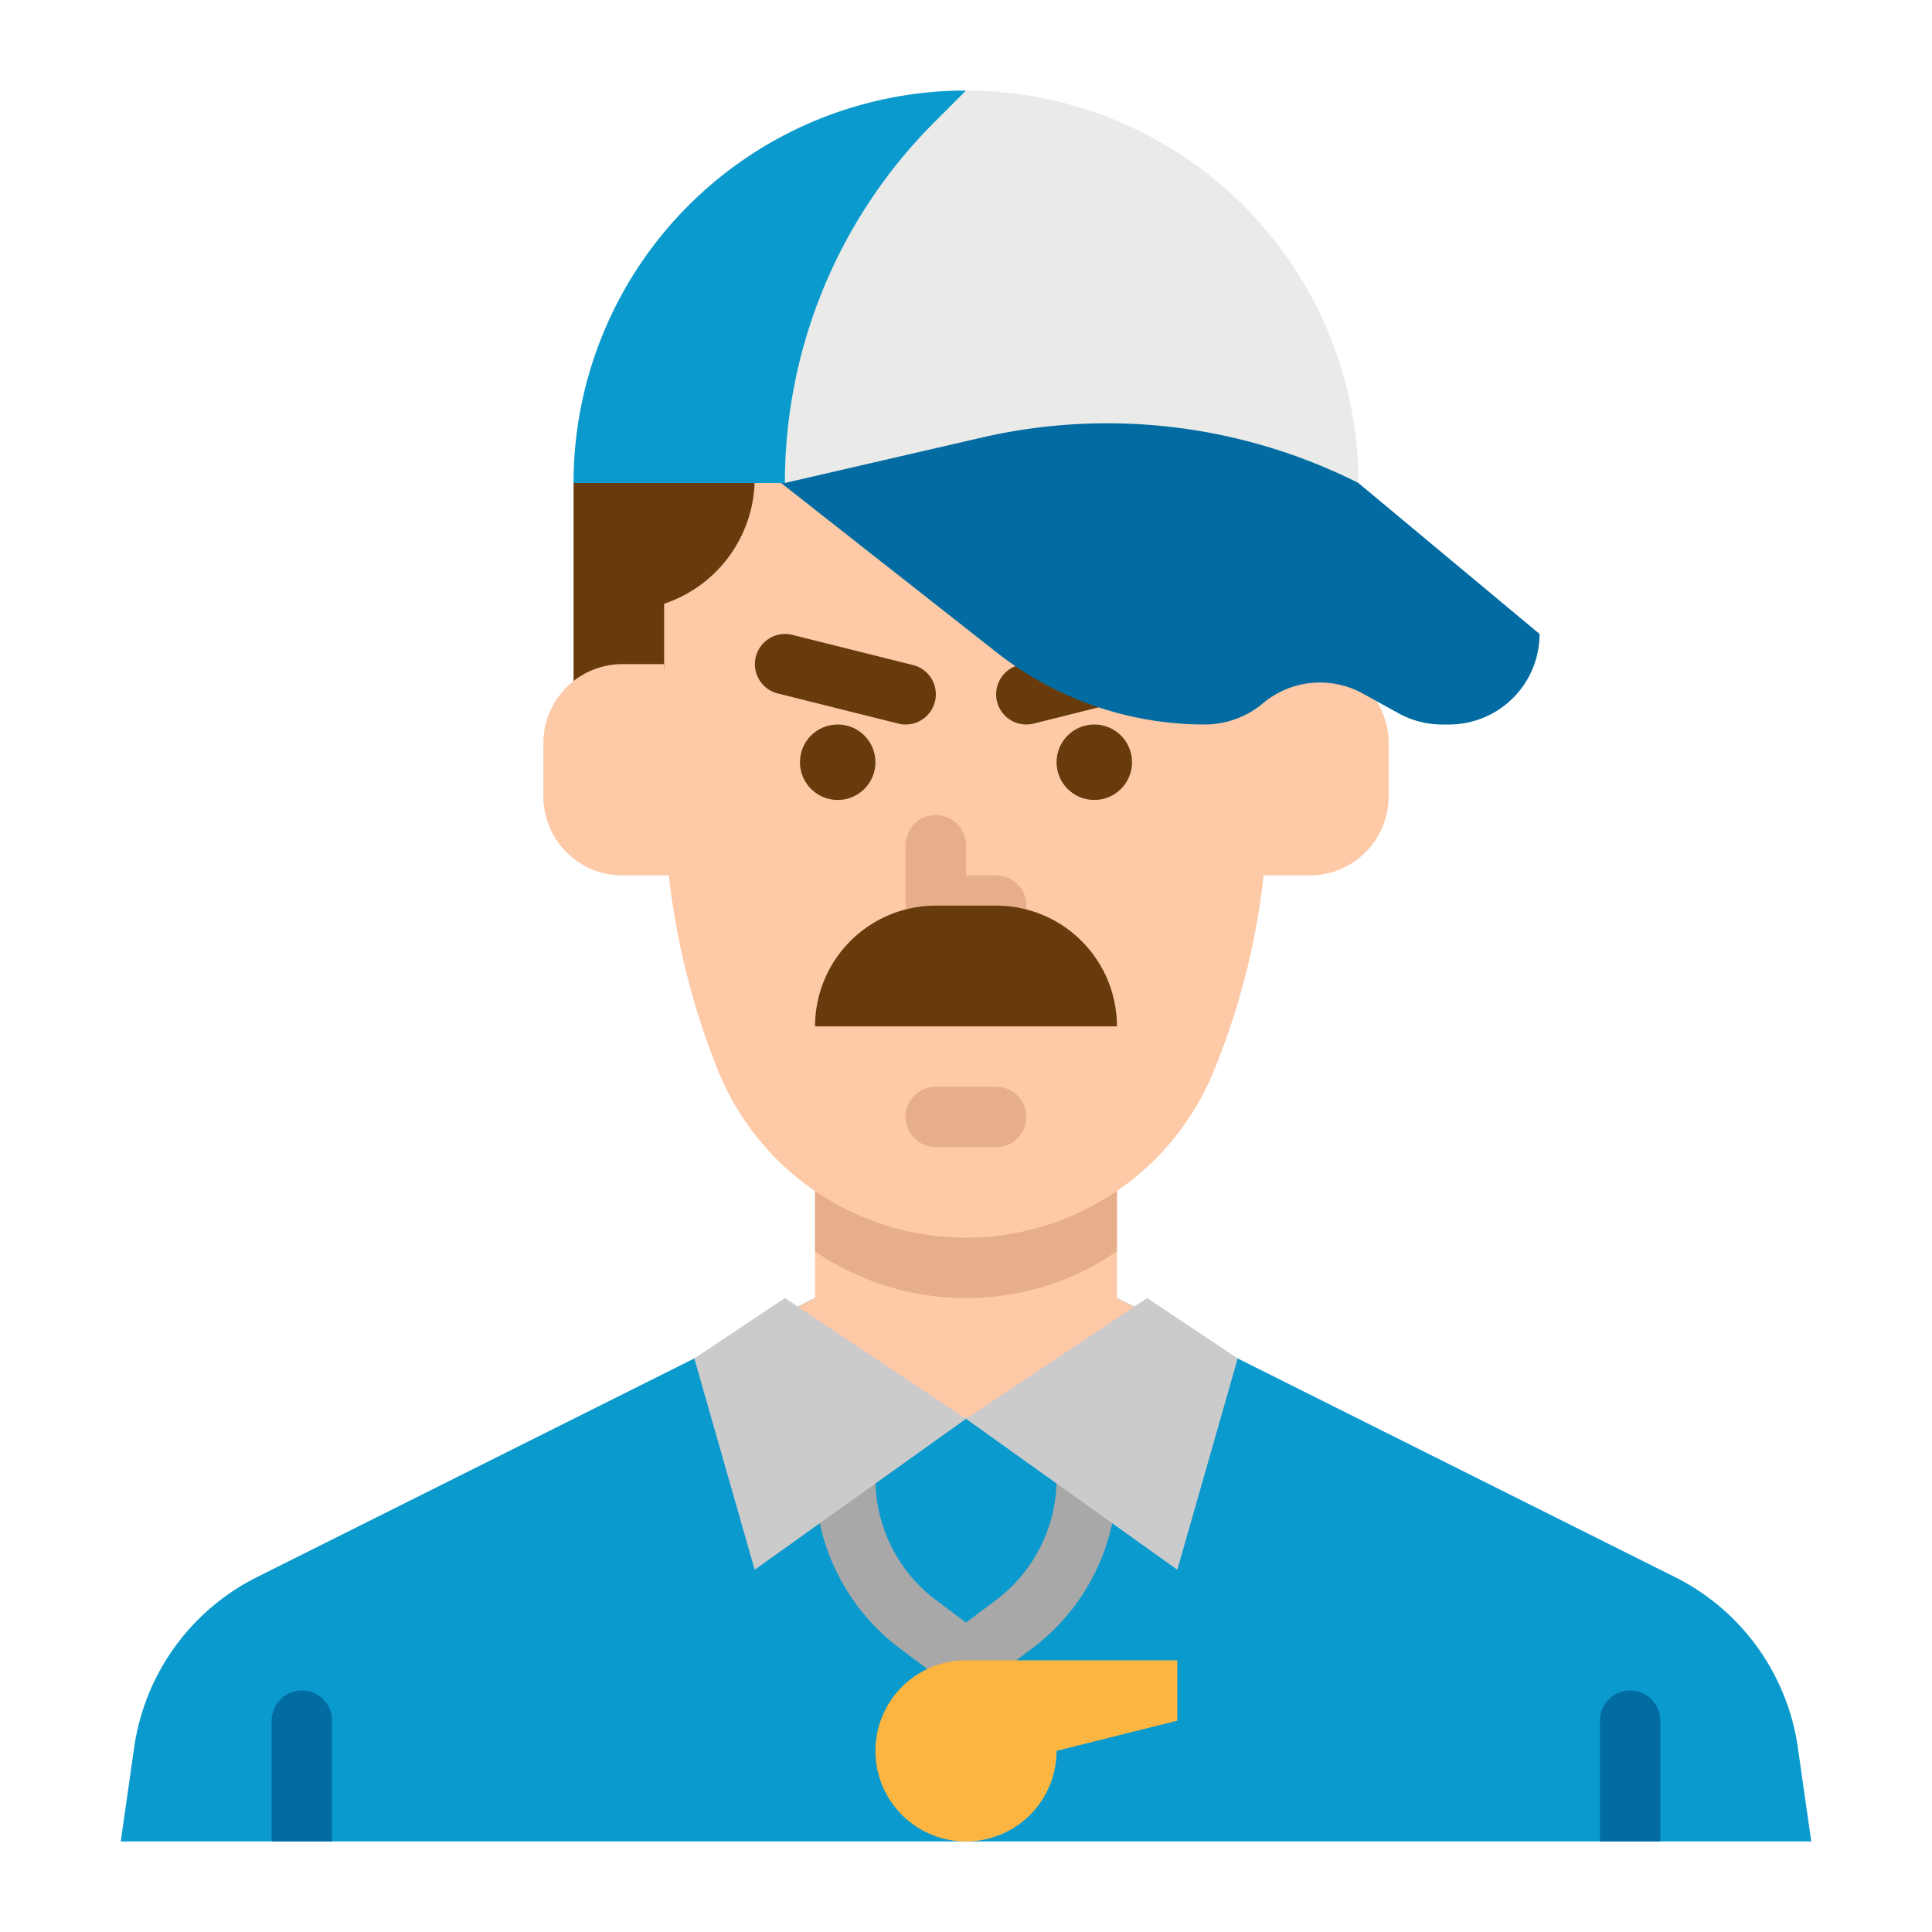 <svg height="512" viewBox="0 0 512 512" width="512" xmlns="http://www.w3.org/2000/svg"><g id="flat"><path d="m296 344 147.882 73.941a60 60 0 0 1 32.564 45.18l3.554 24.879h-448l3.554-24.879a60 60 0 0 1 32.564-45.18l147.882-73.941z" fill="#0a9acd"/><path d="m336 176h11.056a20.944 20.944 0 0 1 20.944 20.944v14.112a20.944 20.944 0 0 1 -2.211 9.366 20.944 20.944 0 0 1 -18.733 11.578h-16.056z" fill="#fdc9a6"/><path d="m152 128v58h53.931l-2.599-58z" fill="#683b0d"/><path d="m312 352-16-8v-32h-80v32l-16 8 56 24z" fill="#fdc9a6"/><path d="m296 312v19.62a70.858 70.858 0 0 1 -80 .02v-19.64z" fill="#e6af89"/><path d="m256 328a70.894 70.894 0 0 1 -65.824-44.567 198.192 198.192 0 0 1 -14.176-73.603v-49.83a35.1 35.1 0 0 0 24-33.3v-14.7l10.25 8.542a135.728 135.728 0 0 0 86.889 31.458 42.717 42.717 0 0 1 35.542 19.021l3.319 4.979.026 34.842a191.831 191.831 0 0 1 -13.721 71.4l-.406 1.015a70.966 70.966 0 0 1 -65.899 44.743z" fill="#fdc9a6"/><g fill="#683b0d"><circle cx="290" cy="202" r="10"/><path d="m240.006 192a8 8 0 0 1 -1.946-.241l-32-8a8 8 0 0 1 3.88-15.522l32 8a8 8 0 0 1 -1.934 15.763z"/><circle cx="222" cy="202" r="10"/><path d="m271.992 192a8.015 8.015 0 0 0 1.947-.241l32-8a8 8 0 0 0 -3.881-15.522l-32 8a8 8 0 0 0 1.934 15.763z"/></g><path d="m264 304h-16a8 8 0 0 1 0-16h16a8 8 0 0 1 0 16z" fill="#e6af89"/><path d="m264 248h-16a8 8 0 0 1 -8-8v-16a8 8 0 0 1 16 0v8h8a8 8 0 0 1 0 16z" fill="#e6af89"/><path d="m176 176h-11.056a20.944 20.944 0 0 0 -20.944 20.944v14.112a20.944 20.944 0 0 0 2.211 9.366 20.944 20.944 0 0 0 18.733 11.578h14.056z" fill="#fdc9a6"/><path d="m72 488v-32a8 8 0 0 1 16 0v32z" fill="#026ca2"/><path d="m424 488v-32a8 8 0 0 1 16 0v32z" fill="#026ca2"/><path d="m248 240h16a32 32 0 0 1 32 32 0 0 0 0 1 0 0h-80a0 0 0 0 1 0 0 32 32 0 0 1 32-32z" fill="#683b0d"/><path d="m256 448a7.988 7.988 0 0 1 -4.8-1.6l-12.8-9.6a56.268 56.268 0 0 1 -22.4-44.8 8 8 0 0 1 16 0 40.191 40.191 0 0 0 16 32l8 6 8-6a40.191 40.191 0 0 0 16-32 8 8 0 0 1 16 0 56.268 56.268 0 0 1 -22.4 44.8l-12.8 9.6a7.988 7.988 0 0 1 -4.8 1.6z" fill="#a8a8a8"/><path d="m264 440h-8a24 24 0 1 0 24 24l32-8v-16z" fill="#fbb540"/><path d="m207 128 56.59 44.472a89.116 89.116 0 0 0 55.67 19.528 24 24 0 0 0 15.433-5.62 23.507 23.507 0 0 1 26.49-2.57l9.4 5.194a24 24 0 0 0 11.611 3h1.806a24 24 0 0 0 24-24l-48-40-24-32.004h-80z" fill="#026ca2"/><path d="m360 128-.395-.2a148 148 0 0 0 -99.466-11.835l-52.139 12.035h-56a104 104 0 0 1 104-104 104 104 0 0 1 104 104z" fill="#eaeae8"/><path d="m256 24-8.4 8.4a135.182 135.182 0 0 0 -39.6 95.6h-56a104 104 0 0 1 104-104z" fill="#0a9acd"/><path d="m208 344 48 32-56 40-16-56z" fill="#cbcbcb"/><path d="m304 344-48 32 56 40 16-56z" fill="#cbcbcb"/></g></svg>